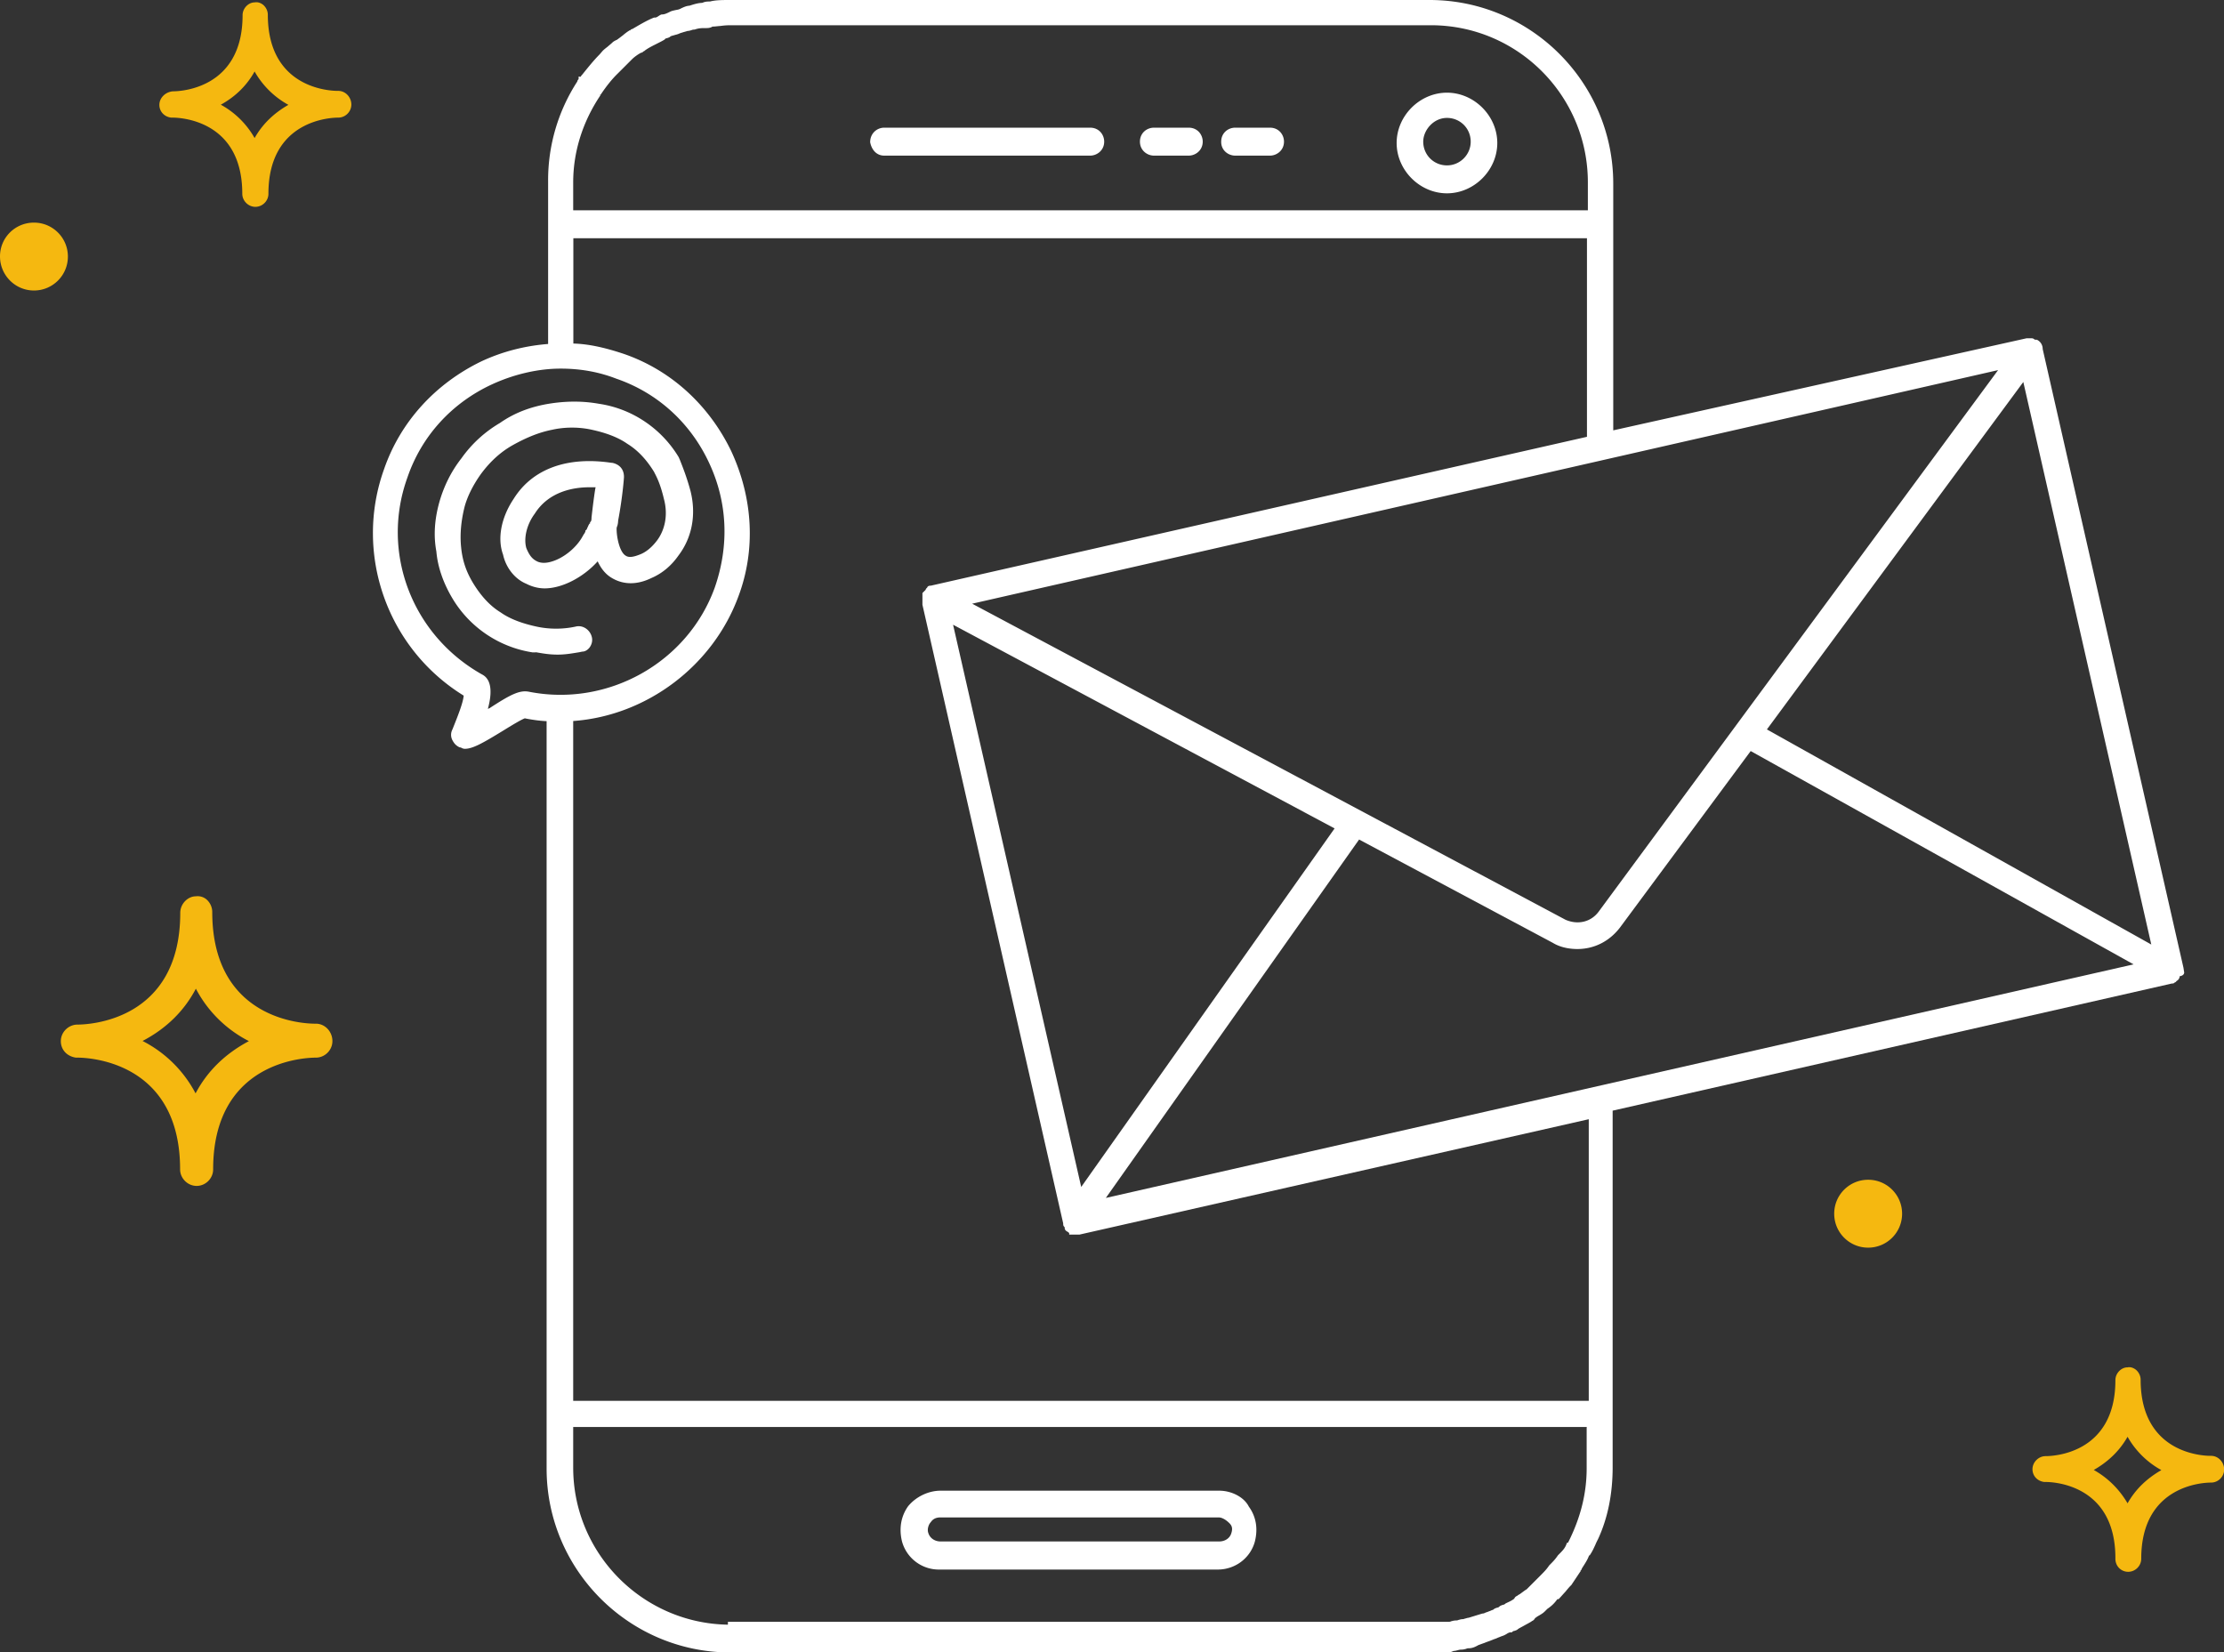 <svg version="1.1" id="Layer_1" xmlns="http://www.w3.org/2000/svg" x="0" y="0" viewBox="0 0 148.06 110" xml:space="preserve"><rect x="0" y="0" width="148.06" height="110" fill="#333333" stroke="none"/><style>.st0{fill:#f5b810}.st1{fill:#fff}</style><path class="st0" d="M10.61 6.98c0 .44.32.79.78.85h.09c.48 0 4.65.14 4.65 5.07 0 .47.4.87.87.87s.87-.39.87-.87c0-4.93 4.18-5.07 4.65-5.07.47 0 .87-.39.87-.87 0-.49-.39-.91-.87-.91h-.04c-.48 0-4.65-.14-4.65-5.07 0-.25-.12-.49-.3-.65-.17-.14-.38-.21-.57-.17h-.01c-.41 0-.8.39-.8.85 0 4.93-4.18 5.07-4.64 5.07-.5.04-.9.44-.9.9zm6.34-2.22a5.78 5.78 0 0 0 2.25 2.22c-.98.56-1.73 1.29-2.25 2.21a5.78 5.78 0 0 0-2.25-2.22c.98-.54 1.73-1.28 2.25-2.21zM141.68 104.64c.47 0 .87-.39.87-.87 0-4.93 4.18-5.07 4.65-5.07.47 0 .87-.39.87-.87 0-.49-.39-.91-.87-.91h-.04c-.48 0-4.65-.14-4.65-5.07 0-.25-.12-.49-.3-.65-.17-.14-.38-.21-.57-.17h-.01c-.41 0-.8.39-.8.85 0 4.93-4.18 5.06-4.65 5.06-.46 0-.87.4-.87.87 0 .44.32.79.78.85h.09c.48 0 4.65.14 4.65 5.07-.02.53.38.91.85.91zm-2.29-6.78c.98-.56 1.73-1.29 2.25-2.21a5.78 5.78 0 0 0 2.25 2.22c-.98.56-1.73 1.29-2.25 2.21-.65-1.11-1.5-1.8-2.25-2.22zM4.05 69.31c0 .57.4 1.01 1 1.1h.1c.7 0 6.84.21 6.84 7.44 0 .59.5 1.1 1.1 1.1.6 0 1.1-.5 1.1-1.1 0-7.23 6.15-7.44 6.84-7.44.6 0 1.1-.5 1.1-1.1 0-.63-.49-1.16-1.1-1.16h-.06c-.7 0-6.84-.21-6.84-7.44 0-.31-.14-.62-.38-.83a.91.91 0 0 0-.71-.21c-.54 0-1.04.5-1.04 1.1 0 7.23-6.15 7.44-6.84 7.44-.6 0-1.11.5-1.11 1.1zm8.99-3.49a8.188 8.188 0 0 0 3.53 3.49c-1.58.84-2.77 2-3.55 3.48a8.188 8.188 0 0 0-3.53-3.49c1.59-.83 2.78-2.01 3.55-3.48zM124.37 83.06c1.25 0 2.26-1.01 2.26-2.26s-1.01-2.26-2.26-2.26c-1.25 0-2.26 1.01-2.26 2.26s1.01 2.26 2.26 2.26zM2.26 19.34c1.25 0 2.26-1.01 2.26-2.26 0-1.25-1.01-2.26-2.26-2.26S0 15.82 0 17.07s1.01 2.27 2.26 2.27z"/><path class="st1" d="M58.86 10.36h13.72c.45 0 .93-.35.93-.93 0-.47-.35-.93-.93-.93H58.86c-.45 0-.93.35-.93.97.11.55.46.89.93.89zM82.23 10.36h2.32c.45 0 .93-.35.93-.93 0-.47-.35-.93-.93-.93h-2.32c-.47 0-.93.35-.93.93-.01.58.47.93.93.93zM76.82 10.36h2.32c.45 0 .93-.35.93-.93 0-.47-.35-.93-.93-.93h-2.32c-.47 0-.93.35-.93.93 0 .58.48.93.93.93zM62.53 104.49h18.54c1.16 0 2.17-.76 2.47-1.86.22-.87.08-1.67-.4-2.33-.31-.62-1.13-1.06-1.98-1.06H62.62c-.8 0-1.63.39-2.16 1.03-.48.67-.62 1.49-.41 2.35a2.542 2.542 0 0 0 2.48 1.87zm19.45-2.44c-.09.34-.41.57-.82.57H62.62c-.4 0-.72-.23-.82-.57-.08-.22 0-.54.17-.72.14-.21.35-.31.63-.31h18.54c.19 0 .44.13.66.34.23.2.27.4.18.69zM96.33 12.87c1.81 0 3.35-1.54 3.35-3.35s-1.54-3.35-3.35-3.35-3.35 1.54-3.35 3.35 1.54 3.35 3.35 3.35zm-1.58-3.44c0-.75.67-1.58 1.58-1.58.88 0 1.58.7 1.58 1.58 0 .87-.71 1.58-1.58 1.58-.88 0-1.58-.7-1.58-1.58zM35.67 43.42c.5.09.93.16 1.45.16.52 0 .96-.08 1.45-.16l.19-.04c.18 0 .35-.1.48-.26.16-.21.22-.47.16-.71-.12-.49-.6-.81-1.06-.7-.85.19-1.79.19-2.64 0-1.01-.22-1.79-.53-2.37-.94-.67-.41-1.26-1.03-1.79-1.88-.49-.79-.75-1.54-.84-2.44-.08-.76-.03-1.6.19-2.55.16-.72.56-1.55 1.13-2.35.63-.85 1.32-1.46 2.07-1.89 1-.56 1.82-.88 2.67-1.05.85-.19 1.79-.19 2.64 0 1.01.22 1.79.53 2.37.94.67.41 1.26 1.03 1.77 1.86l.04.08c.12.23.38.71.62 1.73.27 1 .1 2-.45 2.75-.34.45-.71.76-1.09.92-.44.18-.78.26-1.01.1-.39-.23-.6-1.19-.6-1.78 0-.06.01-.12.04-.18.03-.09.06-.22.06-.36.3-1.59.39-2.85.39-2.92 0-.48-.26-.81-.74-.93-.01 0-.05-.01-.1-.01-2.95-.44-5.27.41-6.51 2.41-.83 1.24-1.09 2.64-.7 3.7.19.88.79 1.63 1.54 1.94.41.21.83.31 1.23.31 1.15 0 2.56-.72 3.53-1.8.23.5.54.87.93 1.1.56.34 1.46.59 2.65.01.7-.3 1.31-.8 1.8-1.5.91-1.2 1.19-2.73.8-4.29-.26-.96-.53-1.62-.71-2.08l-.08-.18a7.517 7.517 0 0 0-2.26-2.37 7.4 7.4 0 0 0-3.05-1.18c-1.07-.19-2.17-.19-3.34 0-1.26.21-2.32.63-3.25 1.28a8.26 8.26 0 0 0-2.56 2.35c-.69.88-1.18 1.88-1.48 2.95-.32 1.16-.38 2.24-.19 3.25.09 1.05.47 2.13 1.09 3.16a7.554 7.554 0 0 0 5.31 3.56h.22zm3.97-10.94c-.09.53-.18 1.27-.26 1.97 0 .05 0 .22-.05.27l-.05.05v.09h-.04l-.05.09c-.04.08-.06.14-.09.19-.03.08-.04.12-.08.14l-.05.05v.06c0 .01-.04.08-.06.12-.04.05-.08.12-.12.19-.41.76-1.27 1.46-2.08 1.69-.4.12-.74.1-.98-.03-.31-.16-.49-.39-.69-.87-.19-.66.03-1.58.56-2.29.96-1.53 2.68-1.76 3.62-1.76h.43v.04z"/><path class="st1" d="M145.36 64.42l-9.37-41.18c0-.27-.14-.5-.38-.62l-.16-.01c-.02-.03-.09-.09-.21-.09h-.32l-27.52 6.13V12.24C107.41 5.5 101.92 0 95.17 0H48.62c-.49 0-.98 0-1.35.1-.19 0-.31 0-.52.09-.3.01-.57.1-.85.19-.22.01-.44.12-.62.21-.08.04-.18.06-.3.08-.13.03-.26.05-.39.12-.18.09-.35.17-.5.17l-.08.01c-.05.03-.1.05-.14.08-.12.08-.18.12-.27.12h-.06c-.48.19-.96.48-1.44.76-.08.01-.13.06-.14.09h-.05l-.04.03c-.16.1-.27.19-.4.3-.12.09-.23.18-.4.3-.03.01-.07.03-.11.05-.05.03-.12.06-.19.13-.09.09-.21.18-.32.28-.13.1-.25.19-.35.3l-.18.21c-.39.39-.79.89-1.16 1.35a.45.45 0 0 0-.1.14l-.14-.01v.17c-.03.03-.08.08-.09.16a12.057 12.057 0 0 0-1.94 6.62V22.9c-1.54.12-3.04.5-4.45 1.16-3.09 1.5-5.38 4.04-6.46 7.14-2.04 5.64.18 11.96 5.29 15.11-.04.48-.4 1.38-.75 2.25-.12.23-.12.49 0 .72.12.22.23.35.47.47l.06.01a.2.2 0 0 1 .08.03c.05.03.13.06.22.06.52 0 1.19-.38 2.5-1.18l.26-.16c.41-.25.97-.59 1.23-.69l.14.03c.45.08.85.14 1.31.16v49.76c0 6.74 5.49 12.24 12.24 12.24h47.62c.19 0 .31 0 .52-.1.1 0 .19-.03.28-.05.09-.03.17-.04.25-.04.12 0 .21-.03.3-.05.06-.03.12-.04.19-.04.23 0 .44-.1.63-.21.14-.05.27-.1.39-.14.12-.05.23-.09.4-.15.09-.04.16-.06.22-.09.08-.03.16-.05.26-.1.09-.04.16-.06.22-.09.08-.03.16-.05.26-.1.05-.03.1-.05.14-.08.1-.06.17-.1.27-.1h.07l.05-.05c.03-.03.08-.04.13-.05.09-.03.18-.06.23-.12.14-.09.27-.15.41-.23.14-.08.3-.16.48-.27.03-.03.05-.04.08-.05a.38.38 0 0 0 .16-.17c.08-.06.17-.13.27-.18.13-.08.26-.15.38-.27l.17-.17c.28-.19.48-.38.67-.65h.08l.05-.05c.15-.16.27-.3.4-.44.12-.14.23-.29.4-.45l.58-.87.03-.03v-.05c.03-.03.08-.08.09-.15.18-.29.38-.57.48-.87h.04l.05-.08c.13-.19.22-.4.32-.61.05-.12.1-.23.18-.38.65-1.4.98-3.01.98-4.8V73.94l37.21-8.46c.12 0 .19-.03.22-.09h.04l.05-.05c.01-.03.04-.04.05-.05a.36.36 0 0 0 .18-.3c.27-.04.3-.19.3-.25l-.05-.32zm-2.14-1.54l-25.59-14.32 17.07-23.13 8.52 37.45zm-52.74-6.99l12.9 6.88c.59.36 1.28.41 1.63.41 1.11 0 2.12-.5 2.83-1.42L116.55 50l25.49 14.2-68.42 15.55 16.86-23.86zm13.74 5.34l-39.5-21.04 68.3-15.55-26.59 36.05c-.51.69-1.38.9-2.21.54zM32.48 47.19c.41-1.51.03-2.08-.39-2.29-4.68-2.63-6.77-8.15-4.96-13.13.94-2.74 2.94-4.94 5.62-6.18 1.45-.67 3.07-1.05 4.57-1.05 1.33 0 2.55.22 3.71.67 2.74.94 4.94 2.94 6.18 5.61 1.22 2.61 1.35 5.47.38 8.28-1.8 5.01-7.12 7.99-12.38 6.95-.62-.12-1.23.19-2.61 1.09-.05.02-.08.04-.12.05zm5.68.81c4.89-.35 9.3-3.67 11-8.3 1.16-3.09.98-6.53-.49-9.69-1.5-3.09-4.04-5.38-7.14-6.45-1.35-.45-2.39-.66-3.36-.69v-7.01h67.48v13.22l-43.68 9.91c-.14 0-.22.04-.25.14-.05.03-.08.08-.1.14l-.21.21v.78l9.37 41.18c0 .13.01.18.1.26v.03c0 .16.1.22.17.26.03.01.05.04.08.05l.05.05v.1h.69l33.9-7.68v18.75H38.16V48zm50.69 7.15L71.98 79.02l-8.53-37.43 25.4 13.56zM39.88 6.27l.09.06c.38-.57.76-1.05 1.14-1.42l.19-.19.58-.58.19-.19c.17-.17.43-.35.61-.44.09-.01.14-.06.14-.09h.05l.04-.04c.22-.17.48-.3.76-.44.19-.1.39-.19.58-.31l.03-.04c.03-.03.08-.04.13-.05.08-.03.17-.05.23-.12.08-.04.16-.05.25-.08.1-.03.21-.05.32-.1.08-.04.17-.06.26-.09s.19-.05.3-.09c.1 0 .18-.03.26-.05.06-.03.12-.04.19-.04l.05-.01c.26-.09.44-.09.72-.09.1 0 .3 0 .44-.1.17 0 .34-.03.52-.04.21-.03.43-.05.67-.05h46.64c5.77 0 10.45 4.69 10.45 10.46V14H38.16v-1.86c0-2.02.62-4.02 1.81-5.79l-.09-.08zm65.75 88.75v2.73c0 1.67-.4 3.29-1.24 4.95l-.07.01-.04.1c-.09.25-.26.43-.44.61l-.12.12c-.18.27-.36.45-.54.63l-.04.04c-.18.27-.36.45-.66.75l-.85.85c-.1.05-.19.13-.28.19-.09.07-.18.14-.27.18l-.04.03c-.03.03-.05.04-.08.05a.32.32 0 0 0-.15.17c-.13.1-.28.18-.44.25-.05.03-.12.05-.15.08l-.04.03c-.03.03-.08.04-.13.05-.09.03-.18.06-.26.14-.03.03-.08.04-.13.05-.08.03-.17.05-.23.12-.08.04-.14.05-.19.08-.08.03-.14.05-.23.09-.05.01-.1.03-.14.05-.06.03-.12.05-.19.05l-.91.28c-.06 0-.14.03-.22.05-.04.01-.12.04-.14.04-.12 0-.21.03-.3.05-.06.03-.12.04-.19.04-.12 0-.21.03-.3.05-.06.03-.12.04-.19.04H48.46v.19c-5.69-.09-10.3-4.75-10.3-10.45V95h67.48v.02z"/></svg>